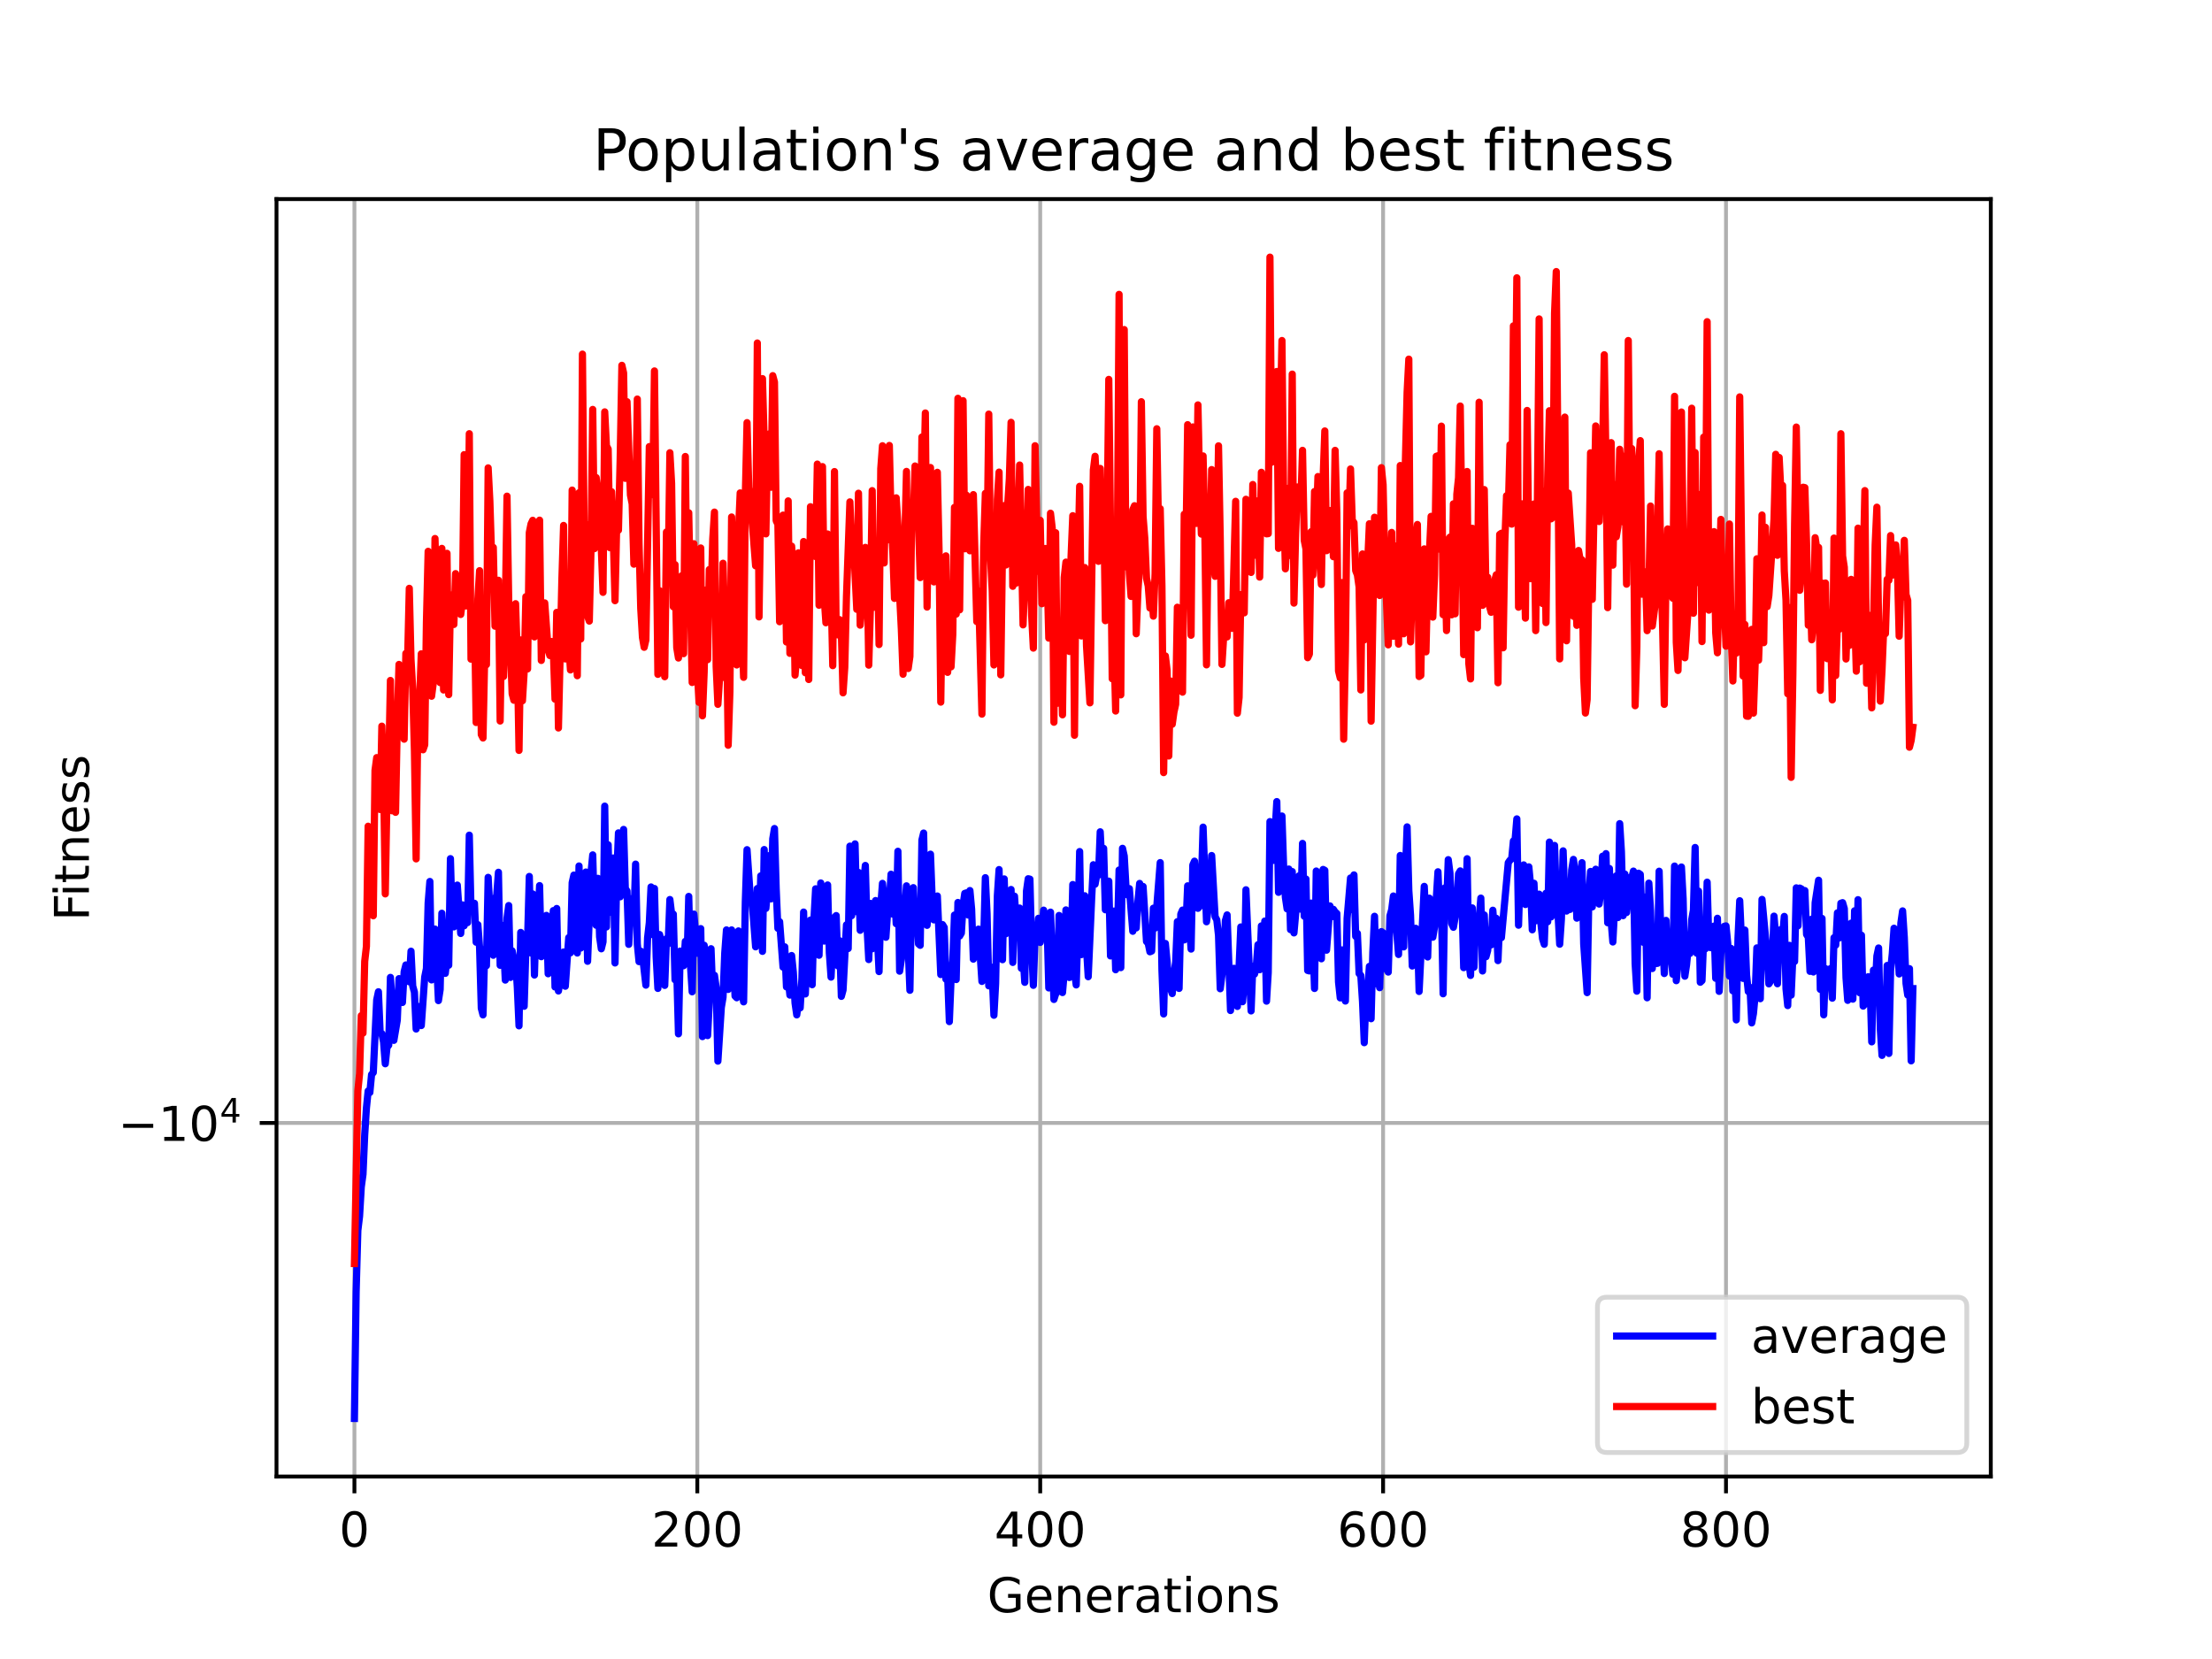 <?xml version="1.0" encoding="utf-8" standalone="no"?>
<!DOCTYPE svg PUBLIC "-//W3C//DTD SVG 1.1//EN"
  "http://www.w3.org/Graphics/SVG/1.1/DTD/svg11.dtd">
<!-- Created with matplotlib (https://matplotlib.org/) -->
<svg height="345.6pt" version="1.1" viewBox="0 0 460.8 345.6" width="460.8pt" xmlns="http://www.w3.org/2000/svg" xmlns:xlink="http://www.w3.org/1999/xlink">
 <defs>
  <style type="text/css">*{stroke-linecap:butt;stroke-linejoin:round;}</style>
 </defs>
 <g id="figure_1">
  <g id="patch_1">
   <path d="M 0 345.6 
L 460.8 345.6 
L 460.8 0 
L 0 0 
z
" style="fill:#ffffff;"/>
  </g>
  <g id="axes_1">
   <g id="patch_2">
    <path d="M 57.6 307.584 
L 414.72 307.584 
L 414.72 41.472 
L 57.6 41.472 
z
" style="fill:#ffffff;"/>
   </g>
   <g id="matplotlib.axis_1">
    <g id="xtick_1">
     <g id="line2d_1">
      <path clip-path="url(#pb608aa7047)" d="M 73.833 307.584 
L 73.833 41.472 
" style="fill:none;stroke:#b0b0b0;stroke-linecap:square;stroke-width:0.8;"/>
     </g>
     <g id="line2d_2">
      <defs>
       <path d="M 0 0 
L 0 3.5 
" id="m77ff66d0c7" style="stroke:#000000;stroke-width:0.8;"/>
      </defs>
      <g>
       <use style="stroke:#000000;stroke-width:0.8;" x="73.833" xlink:href="#m77ff66d0c7" y="307.584"/>
      </g>
     </g>
     <g id="text_1">
      <!-- 0 -->
      <g transform="translate(70.651 322.182)scale(0.1 -0.1)">
       <defs>
        <path d="M 31.781 66.406 
Q 24.172 66.406 20.328 58.906 
Q 16.5 51.422 16.5 36.375 
Q 16.5 21.391 20.328 13.891 
Q 24.172 6.391 31.781 6.391 
Q 39.453 6.391 43.281 13.891 
Q 47.125 21.391 47.125 36.375 
Q 47.125 51.422 43.281 58.906 
Q 39.453 66.406 31.781 66.406 
z
M 31.781 74.219 
Q 44.047 74.219 50.516 64.516 
Q 56.984 54.828 56.984 36.375 
Q 56.984 17.969 50.516 8.266 
Q 44.047 -1.422 31.781 -1.422 
Q 19.531 -1.422 13.062 8.266 
Q 6.594 17.969 6.594 36.375 
Q 6.594 54.828 13.062 64.516 
Q 19.531 74.219 31.781 74.219 
z
" id="DejaVuSans-48"/>
       </defs>
       <use xlink:href="#DejaVuSans-48"/>
      </g>
     </g>
    </g>
    <g id="xtick_2">
     <g id="line2d_3">
      <path clip-path="url(#pb608aa7047)" d="M 145.264 307.584 
L 145.264 41.472 
" style="fill:none;stroke:#b0b0b0;stroke-linecap:square;stroke-width:0.8;"/>
     </g>
     <g id="line2d_4">
      <g>
       <use style="stroke:#000000;stroke-width:0.8;" x="145.264" xlink:href="#m77ff66d0c7" y="307.584"/>
      </g>
     </g>
     <g id="text_2">
      <!-- 200 -->
      <g transform="translate(135.72 322.182)scale(0.1 -0.1)">
       <defs>
        <path d="M 19.188 8.297 
L 53.609 8.297 
L 53.609 0 
L 7.328 0 
L 7.328 8.297 
Q 12.938 14.109 22.625 23.891 
Q 32.328 33.688 34.812 36.531 
Q 39.547 41.844 41.422 45.531 
Q 43.312 49.219 43.312 52.781 
Q 43.312 58.594 39.234 62.25 
Q 35.156 65.922 28.609 65.922 
Q 23.969 65.922 18.812 64.312 
Q 13.672 62.703 7.812 59.422 
L 7.812 69.391 
Q 13.766 71.781 18.938 73 
Q 24.125 74.219 28.422 74.219 
Q 39.75 74.219 46.484 68.547 
Q 53.219 62.891 53.219 53.422 
Q 53.219 48.922 51.531 44.891 
Q 49.859 40.875 45.406 35.406 
Q 44.188 33.984 37.641 27.219 
Q 31.109 20.453 19.188 8.297 
z
" id="DejaVuSans-50"/>
       </defs>
       <use xlink:href="#DejaVuSans-50"/>
       <use x="63.623" xlink:href="#DejaVuSans-48"/>
       <use x="127.246" xlink:href="#DejaVuSans-48"/>
      </g>
     </g>
    </g>
    <g id="xtick_3">
     <g id="line2d_5">
      <path clip-path="url(#pb608aa7047)" d="M 216.695 307.584 
L 216.695 41.472 
" style="fill:none;stroke:#b0b0b0;stroke-linecap:square;stroke-width:0.8;"/>
     </g>
     <g id="line2d_6">
      <g>
       <use style="stroke:#000000;stroke-width:0.8;" x="216.695" xlink:href="#m77ff66d0c7" y="307.584"/>
      </g>
     </g>
     <g id="text_3">
      <!-- 400 -->
      <g transform="translate(207.151 322.182)scale(0.1 -0.1)">
       <defs>
        <path d="M 37.797 64.312 
L 12.891 25.391 
L 37.797 25.391 
z
M 35.203 72.906 
L 47.609 72.906 
L 47.609 25.391 
L 58.016 25.391 
L 58.016 17.188 
L 47.609 17.188 
L 47.609 0 
L 37.797 0 
L 37.797 17.188 
L 4.891 17.188 
L 4.891 26.703 
z
" id="DejaVuSans-52"/>
       </defs>
       <use xlink:href="#DejaVuSans-52"/>
       <use x="63.623" xlink:href="#DejaVuSans-48"/>
       <use x="127.246" xlink:href="#DejaVuSans-48"/>
      </g>
     </g>
    </g>
    <g id="xtick_4">
     <g id="line2d_7">
      <path clip-path="url(#pb608aa7047)" d="M 288.126 307.584 
L 288.126 41.472 
" style="fill:none;stroke:#b0b0b0;stroke-linecap:square;stroke-width:0.8;"/>
     </g>
     <g id="line2d_8">
      <g>
       <use style="stroke:#000000;stroke-width:0.8;" x="288.126" xlink:href="#m77ff66d0c7" y="307.584"/>
      </g>
     </g>
     <g id="text_4">
      <!-- 600 -->
      <g transform="translate(278.582 322.182)scale(0.1 -0.1)">
       <defs>
        <path d="M 33.016 40.375 
Q 26.375 40.375 22.484 35.828 
Q 18.609 31.297 18.609 23.391 
Q 18.609 15.531 22.484 10.953 
Q 26.375 6.391 33.016 6.391 
Q 39.656 6.391 43.531 10.953 
Q 47.406 15.531 47.406 23.391 
Q 47.406 31.297 43.531 35.828 
Q 39.656 40.375 33.016 40.375 
z
M 52.594 71.297 
L 52.594 62.312 
Q 48.875 64.062 45.094 64.984 
Q 41.312 65.922 37.594 65.922 
Q 27.828 65.922 22.672 59.328 
Q 17.531 52.734 16.797 39.406 
Q 19.672 43.656 24.016 45.922 
Q 28.375 48.188 33.594 48.188 
Q 44.578 48.188 50.953 41.516 
Q 57.328 34.859 57.328 23.391 
Q 57.328 12.156 50.688 5.359 
Q 44.047 -1.422 33.016 -1.422 
Q 20.359 -1.422 13.672 8.266 
Q 6.984 17.969 6.984 36.375 
Q 6.984 53.656 15.188 63.938 
Q 23.391 74.219 37.203 74.219 
Q 40.922 74.219 44.703 73.484 
Q 48.484 72.75 52.594 71.297 
z
" id="DejaVuSans-54"/>
       </defs>
       <use xlink:href="#DejaVuSans-54"/>
       <use x="63.623" xlink:href="#DejaVuSans-48"/>
       <use x="127.246" xlink:href="#DejaVuSans-48"/>
      </g>
     </g>
    </g>
    <g id="xtick_5">
     <g id="line2d_9">
      <path clip-path="url(#pb608aa7047)" d="M 359.557 307.584 
L 359.557 41.472 
" style="fill:none;stroke:#b0b0b0;stroke-linecap:square;stroke-width:0.8;"/>
     </g>
     <g id="line2d_10">
      <g>
       <use style="stroke:#000000;stroke-width:0.8;" x="359.557" xlink:href="#m77ff66d0c7" y="307.584"/>
      </g>
     </g>
     <g id="text_5">
      <!-- 800 -->
      <g transform="translate(350.014 322.182)scale(0.1 -0.1)">
       <defs>
        <path d="M 31.781 34.625 
Q 24.75 34.625 20.719 30.859 
Q 16.703 27.094 16.703 20.516 
Q 16.703 13.922 20.719 10.156 
Q 24.75 6.391 31.781 6.391 
Q 38.812 6.391 42.859 10.172 
Q 46.922 13.969 46.922 20.516 
Q 46.922 27.094 42.891 30.859 
Q 38.875 34.625 31.781 34.625 
z
M 21.922 38.812 
Q 15.578 40.375 12.031 44.719 
Q 8.5 49.078 8.5 55.328 
Q 8.5 64.062 14.719 69.141 
Q 20.953 74.219 31.781 74.219 
Q 42.672 74.219 48.875 69.141 
Q 55.078 64.062 55.078 55.328 
Q 55.078 49.078 51.531 44.719 
Q 48 40.375 41.703 38.812 
Q 48.828 37.156 52.797 32.312 
Q 56.781 27.484 56.781 20.516 
Q 56.781 9.906 50.312 4.234 
Q 43.844 -1.422 31.781 -1.422 
Q 19.734 -1.422 13.25 4.234 
Q 6.781 9.906 6.781 20.516 
Q 6.781 27.484 10.781 32.312 
Q 14.797 37.156 21.922 38.812 
z
M 18.312 54.391 
Q 18.312 48.734 21.844 45.562 
Q 25.391 42.391 31.781 42.391 
Q 38.141 42.391 41.719 45.562 
Q 45.312 48.734 45.312 54.391 
Q 45.312 60.062 41.719 63.234 
Q 38.141 66.406 31.781 66.406 
Q 25.391 66.406 21.844 63.234 
Q 18.312 60.062 18.312 54.391 
z
" id="DejaVuSans-56"/>
       </defs>
       <use xlink:href="#DejaVuSans-56"/>
       <use x="63.623" xlink:href="#DejaVuSans-48"/>
       <use x="127.246" xlink:href="#DejaVuSans-48"/>
      </g>
     </g>
    </g>
    <g id="text_6">
     <!-- Generations -->
     <g transform="translate(205.662 335.861)scale(0.1 -0.1)">
      <defs>
       <path d="M 59.516 10.406 
L 59.516 29.984 
L 43.406 29.984 
L 43.406 38.094 
L 69.281 38.094 
L 69.281 6.781 
Q 63.578 2.734 56.688 0.656 
Q 49.812 -1.422 42 -1.422 
Q 24.906 -1.422 15.25 8.562 
Q 5.609 18.562 5.609 36.375 
Q 5.609 54.25 15.25 64.234 
Q 24.906 74.219 42 74.219 
Q 49.125 74.219 55.547 72.453 
Q 61.969 70.703 67.391 67.281 
L 67.391 56.781 
Q 61.922 61.422 55.766 63.766 
Q 49.609 66.109 42.828 66.109 
Q 29.438 66.109 22.719 58.641 
Q 16.016 51.172 16.016 36.375 
Q 16.016 21.625 22.719 14.156 
Q 29.438 6.688 42.828 6.688 
Q 48.047 6.688 52.141 7.594 
Q 56.25 8.5 59.516 10.406 
z
" id="DejaVuSans-71"/>
       <path d="M 56.203 29.594 
L 56.203 25.203 
L 14.891 25.203 
Q 15.484 15.922 20.484 11.062 
Q 25.484 6.203 34.422 6.203 
Q 39.594 6.203 44.453 7.469 
Q 49.312 8.734 54.109 11.281 
L 54.109 2.781 
Q 49.266 0.734 44.188 -0.344 
Q 39.109 -1.422 33.891 -1.422 
Q 20.797 -1.422 13.156 6.188 
Q 5.516 13.812 5.516 26.812 
Q 5.516 40.234 12.766 48.109 
Q 20.016 56 32.328 56 
Q 43.359 56 49.781 48.891 
Q 56.203 41.797 56.203 29.594 
z
M 47.219 32.234 
Q 47.125 39.594 43.094 43.984 
Q 39.062 48.391 32.422 48.391 
Q 24.906 48.391 20.391 44.141 
Q 15.875 39.891 15.188 32.172 
z
" id="DejaVuSans-101"/>
       <path d="M 54.891 33.016 
L 54.891 0 
L 45.906 0 
L 45.906 32.719 
Q 45.906 40.484 42.875 44.328 
Q 39.844 48.188 33.797 48.188 
Q 26.516 48.188 22.312 43.547 
Q 18.109 38.922 18.109 30.906 
L 18.109 0 
L 9.078 0 
L 9.078 54.688 
L 18.109 54.688 
L 18.109 46.188 
Q 21.344 51.125 25.703 53.562 
Q 30.078 56 35.797 56 
Q 45.219 56 50.047 50.172 
Q 54.891 44.344 54.891 33.016 
z
" id="DejaVuSans-110"/>
       <path d="M 41.109 46.297 
Q 39.594 47.172 37.812 47.578 
Q 36.031 48 33.891 48 
Q 26.266 48 22.188 43.047 
Q 18.109 38.094 18.109 28.812 
L 18.109 0 
L 9.078 0 
L 9.078 54.688 
L 18.109 54.688 
L 18.109 46.188 
Q 20.953 51.172 25.484 53.578 
Q 30.031 56 36.531 56 
Q 37.453 56 38.578 55.875 
Q 39.703 55.766 41.062 55.516 
z
" id="DejaVuSans-114"/>
       <path d="M 34.281 27.484 
Q 23.391 27.484 19.188 25 
Q 14.984 22.516 14.984 16.5 
Q 14.984 11.719 18.141 8.906 
Q 21.297 6.109 26.703 6.109 
Q 34.188 6.109 38.703 11.406 
Q 43.219 16.703 43.219 25.484 
L 43.219 27.484 
z
M 52.203 31.203 
L 52.203 0 
L 43.219 0 
L 43.219 8.297 
Q 40.141 3.328 35.547 0.953 
Q 30.953 -1.422 24.312 -1.422 
Q 15.922 -1.422 10.953 3.297 
Q 6 8.016 6 15.922 
Q 6 25.141 12.172 29.828 
Q 18.359 34.516 30.609 34.516 
L 43.219 34.516 
L 43.219 35.406 
Q 43.219 41.609 39.141 45 
Q 35.062 48.391 27.688 48.391 
Q 23 48.391 18.547 47.266 
Q 14.109 46.141 10.016 43.891 
L 10.016 52.203 
Q 14.938 54.109 19.578 55.047 
Q 24.219 56 28.609 56 
Q 40.484 56 46.344 49.844 
Q 52.203 43.703 52.203 31.203 
z
" id="DejaVuSans-97"/>
       <path d="M 18.312 70.219 
L 18.312 54.688 
L 36.812 54.688 
L 36.812 47.703 
L 18.312 47.703 
L 18.312 18.016 
Q 18.312 11.328 20.141 9.422 
Q 21.969 7.516 27.594 7.516 
L 36.812 7.516 
L 36.812 0 
L 27.594 0 
Q 17.188 0 13.234 3.875 
Q 9.281 7.766 9.281 18.016 
L 9.281 47.703 
L 2.688 47.703 
L 2.688 54.688 
L 9.281 54.688 
L 9.281 70.219 
z
" id="DejaVuSans-116"/>
       <path d="M 9.422 54.688 
L 18.406 54.688 
L 18.406 0 
L 9.422 0 
z
M 9.422 75.984 
L 18.406 75.984 
L 18.406 64.594 
L 9.422 64.594 
z
" id="DejaVuSans-105"/>
       <path d="M 30.609 48.391 
Q 23.391 48.391 19.188 42.75 
Q 14.984 37.109 14.984 27.297 
Q 14.984 17.484 19.156 11.844 
Q 23.344 6.203 30.609 6.203 
Q 37.797 6.203 41.984 11.859 
Q 46.188 17.531 46.188 27.297 
Q 46.188 37.016 41.984 42.703 
Q 37.797 48.391 30.609 48.391 
z
M 30.609 56 
Q 42.328 56 49.016 48.375 
Q 55.719 40.766 55.719 27.297 
Q 55.719 13.875 49.016 6.219 
Q 42.328 -1.422 30.609 -1.422 
Q 18.844 -1.422 12.172 6.219 
Q 5.516 13.875 5.516 27.297 
Q 5.516 40.766 12.172 48.375 
Q 18.844 56 30.609 56 
z
" id="DejaVuSans-111"/>
       <path d="M 44.281 53.078 
L 44.281 44.578 
Q 40.484 46.531 36.375 47.5 
Q 32.281 48.484 27.875 48.484 
Q 21.188 48.484 17.844 46.438 
Q 14.5 44.391 14.5 40.281 
Q 14.5 37.156 16.891 35.375 
Q 19.281 33.594 26.516 31.984 
L 29.594 31.297 
Q 39.156 29.25 43.188 25.516 
Q 47.219 21.781 47.219 15.094 
Q 47.219 7.469 41.188 3.016 
Q 35.156 -1.422 24.609 -1.422 
Q 20.219 -1.422 15.453 -0.562 
Q 10.688 0.297 5.422 2 
L 5.422 11.281 
Q 10.406 8.688 15.234 7.391 
Q 20.062 6.109 24.812 6.109 
Q 31.156 6.109 34.562 8.281 
Q 37.984 10.453 37.984 14.406 
Q 37.984 18.062 35.516 20.016 
Q 33.062 21.969 24.703 23.781 
L 21.578 24.516 
Q 13.234 26.266 9.516 29.906 
Q 5.812 33.547 5.812 39.891 
Q 5.812 47.609 11.281 51.797 
Q 16.75 56 26.812 56 
Q 31.781 56 36.172 55.266 
Q 40.578 54.547 44.281 53.078 
z
" id="DejaVuSans-115"/>
      </defs>
      <use xlink:href="#DejaVuSans-71"/>
      <use x="77.49" xlink:href="#DejaVuSans-101"/>
      <use x="139.014" xlink:href="#DejaVuSans-110"/>
      <use x="202.393" xlink:href="#DejaVuSans-101"/>
      <use x="263.916" xlink:href="#DejaVuSans-114"/>
      <use x="305.029" xlink:href="#DejaVuSans-97"/>
      <use x="366.309" xlink:href="#DejaVuSans-116"/>
      <use x="405.518" xlink:href="#DejaVuSans-105"/>
      <use x="433.301" xlink:href="#DejaVuSans-111"/>
      <use x="494.482" xlink:href="#DejaVuSans-110"/>
      <use x="557.861" xlink:href="#DejaVuSans-115"/>
     </g>
    </g>
   </g>
   <g id="matplotlib.axis_2">
    <g id="ytick_1">
     <g id="line2d_11">
      <path clip-path="url(#pb608aa7047)" d="M 57.6 233.935 
L 414.72 233.935 
" style="fill:none;stroke:#b0b0b0;stroke-linecap:square;stroke-width:0.8;"/>
     </g>
     <g id="line2d_12">
      <defs>
       <path d="M 0 0 
L -3.5 0 
" id="m90c75d85fc" style="stroke:#000000;stroke-width:0.8;"/>
      </defs>
      <g>
       <use style="stroke:#000000;stroke-width:0.8;" x="57.6" xlink:href="#m90c75d85fc" y="233.935"/>
      </g>
     </g>
     <g id="text_7">
      <!-- $\mathdefault{-10^{4}}$ -->
      <g transform="translate(24.6 237.734)scale(0.1 -0.1)">
       <defs>
        <path d="M 10.594 35.5 
L 73.188 35.5 
L 73.188 27.203 
L 10.594 27.203 
z
" id="DejaVuSans-8722"/>
        <path d="M 12.406 8.297 
L 28.516 8.297 
L 28.516 63.922 
L 10.984 60.406 
L 10.984 69.391 
L 28.422 72.906 
L 38.281 72.906 
L 38.281 8.297 
L 54.391 8.297 
L 54.391 0 
L 12.406 0 
z
" id="DejaVuSans-49"/>
       </defs>
       <use transform="translate(0 0.684)" xlink:href="#DejaVuSans-8722"/>
       <use transform="translate(83.789 0.684)" xlink:href="#DejaVuSans-49"/>
       <use transform="translate(147.412 0.684)" xlink:href="#DejaVuSans-48"/>
       <use transform="translate(211.992 38.966)scale(0.7)" xlink:href="#DejaVuSans-52"/>
      </g>
     </g>
    </g>
    <g id="text_8">
     <!-- Fitness -->
     <g transform="translate(18.52 191.845)rotate(-90)scale(0.1 -0.1)">
      <defs>
       <path d="M 9.812 72.906 
L 51.703 72.906 
L 51.703 64.594 
L 19.672 64.594 
L 19.672 43.109 
L 48.578 43.109 
L 48.578 34.812 
L 19.672 34.812 
L 19.672 0 
L 9.812 0 
z
" id="DejaVuSans-70"/>
      </defs>
      <use xlink:href="#DejaVuSans-70"/>
      <use x="50.27" xlink:href="#DejaVuSans-105"/>
      <use x="78.053" xlink:href="#DejaVuSans-116"/>
      <use x="117.262" xlink:href="#DejaVuSans-110"/>
      <use x="180.641" xlink:href="#DejaVuSans-101"/>
      <use x="242.164" xlink:href="#DejaVuSans-115"/>
      <use x="294.264" xlink:href="#DejaVuSans-115"/>
     </g>
    </g>
   </g>
   <g id="line2d_13">
    <path clip-path="url(#pb608aa7047)" d="M 73.833 295.488 
L 74.19 269.157 
L 74.547 256.321 
L 74.904 253.365 
L 75.261 247.256 
L 75.619 244.626 
L 75.976 236.376 
L 76.333 230.831 
L 76.69 227.273 
L 77.047 227.585 
L 77.404 223.851 
L 77.761 223.428 
L 78.476 208.293 
L 78.833 206.605 
L 79.19 215.16 
L 79.547 215.327 
L 79.904 217.086 
L 80.262 221.601 
L 80.619 218.189 
L 80.976 217.719 
L 81.333 203.608 
L 81.69 208.913 
L 82.047 216.724 
L 82.762 212.517 
L 83.119 203.87 
L 83.476 204.402 
L 83.833 208.833 
L 84.19 202.428 
L 84.547 201.019 
L 84.905 203.396 
L 85.262 204.53 
L 85.619 198.155 
L 85.976 205.413 
L 86.333 206.69 
L 86.69 214.36 
L 87.047 209.651 
L 87.405 212.35 
L 87.762 213.642 
L 88.476 203.522 
L 88.833 201.757 
L 89.19 188.107 
L 89.548 183.629 
L 89.905 204.134 
L 90.619 193.545 
L 91.333 208.445 
L 91.691 206.133 
L 92.048 190.247 
L 92.762 202.77 
L 93.119 199.612 
L 93.476 201.083 
L 93.833 178.875 
L 94.191 191.767 
L 94.548 193.091 
L 94.905 189.513 
L 95.262 184.381 
L 95.976 194.458 
L 96.334 188.502 
L 96.691 192.856 
L 97.048 191.306 
L 97.405 192.193 
L 97.762 173.981 
L 98.119 189.552 
L 98.476 189.303 
L 98.834 188.17 
L 99.191 196.275 
L 99.548 192.626 
L 99.905 197.402 
L 100.262 210.039 
L 100.619 211.419 
L 100.977 197.751 
L 101.334 201.168 
L 101.691 182.771 
L 102.405 195.799 
L 102.762 198.998 
L 103.119 187.456 
L 103.477 186.446 
L 103.834 181.714 
L 104.191 201.085 
L 104.548 192.744 
L 104.905 196.722 
L 105.262 204.167 
L 105.62 191.289 
L 105.977 188.645 
L 106.334 203.617 
L 106.691 198.082 
L 107.048 199.721 
L 107.405 200.186 
L 107.763 205.642 
L 108.12 213.698 
L 108.477 194.24 
L 108.834 205.729 
L 109.191 209.626 
L 109.548 197.823 
L 109.905 195.795 
L 110.263 182.581 
L 110.62 198.522 
L 110.977 186.222 
L 111.334 203.114 
L 111.691 190.567 
L 112.048 191.994 
L 112.406 184.49 
L 112.763 199.295 
L 113.12 194.516 
L 113.477 193.09 
L 113.834 190.693 
L 114.191 202.852 
L 114.548 194.188 
L 114.906 195.383 
L 115.263 189.701 
L 115.62 205.609 
L 115.977 189.255 
L 116.334 206.437 
L 116.691 204.276 
L 117.049 199.823 
L 117.406 198.32 
L 117.763 205.452 
L 118.477 195.327 
L 118.834 198.486 
L 119.192 183.88 
L 119.549 182.297 
L 119.906 194.231 
L 120.263 198.528 
L 120.62 180.4 
L 120.977 197.497 
L 121.334 186.453 
L 121.692 182.443 
L 122.049 181.659 
L 122.406 200.254 
L 123.12 181.793 
L 123.477 178.091 
L 123.835 191.272 
L 124.192 192.746 
L 124.549 182.973 
L 124.906 195.152 
L 125.263 197.651 
L 125.62 196.199 
L 125.977 167.933 
L 126.335 193.1 
L 126.692 175.99 
L 127.049 190.046 
L 127.406 189.692 
L 127.763 178.737 
L 128.12 200.601 
L 128.478 182.575 
L 128.835 173.505 
L 129.192 186.822 
L 129.549 176.903 
L 129.906 172.787 
L 130.263 185.089 
L 130.62 185.638 
L 130.978 196.727 
L 131.335 189.871 
L 131.692 187.178 
L 132.049 192.003 
L 132.406 180.012 
L 132.763 196.639 
L 133.121 200.323 
L 133.478 198.148 
L 133.835 199.025 
L 134.549 205.223 
L 134.906 195.343 
L 135.264 192.206 
L 135.621 184.771 
L 135.978 194.713 
L 136.335 185.094 
L 136.692 199.344 
L 137.049 205.904 
L 137.406 194.68 
L 137.764 196.33 
L 138.121 204.75 
L 138.478 205.278 
L 138.835 195.542 
L 139.192 196.606 
L 139.549 187.388 
L 139.907 190.352 
L 140.264 190.428 
L 140.621 204.101 
L 140.978 202.251 
L 141.335 215.366 
L 141.692 198.13 
L 142.049 198.521 
L 142.407 201.177 
L 142.764 196.105 
L 143.121 200.378 
L 143.478 186.74 
L 143.835 201.082 
L 144.192 206.608 
L 144.55 190.421 
L 145.264 198.577 
L 145.621 196.967 
L 145.978 193.45 
L 146.335 215.941 
L 146.692 196.918 
L 147.05 200.053 
L 147.407 215.734 
L 147.764 208.687 
L 148.121 197.635 
L 148.478 207.185 
L 148.835 203.175 
L 149.193 205.723 
L 149.55 221.054 
L 150.264 209.873 
L 150.621 207.747 
L 150.978 198.549 
L 151.336 193.719 
L 151.693 206.116 
L 152.05 201.691 
L 152.407 193.721 
L 152.764 198.191 
L 153.121 207.493 
L 153.478 207.851 
L 153.836 193.931 
L 154.55 206.528 
L 154.907 208.705 
L 155.264 187.828 
L 155.621 177.006 
L 156.336 187.359 
L 156.693 187.878 
L 157.407 197.242 
L 157.764 185.099 
L 158.121 195.157 
L 158.479 182.46 
L 158.836 198.185 
L 159.193 176.978 
L 159.55 189.235 
L 159.907 185.265 
L 160.264 178.24 
L 160.622 187.25 
L 160.979 174.733 
L 161.336 172.599 
L 161.693 185.098 
L 162.05 193.383 
L 162.407 192.009 
L 163.122 201.473 
L 163.479 197.244 
L 163.836 205.587 
L 164.193 203.837 
L 164.55 207.297 
L 164.907 199.055 
L 165.265 202.547 
L 165.622 208.953 
L 165.979 211.417 
L 166.336 208.825 
L 166.693 209.958 
L 167.05 203.898 
L 167.408 190.001 
L 167.765 207.06 
L 168.122 198.871 
L 168.479 198.741 
L 168.836 191.662 
L 169.193 205.135 
L 169.55 191.632 
L 169.908 185.156 
L 170.265 193.911 
L 170.622 199 
L 170.979 183.94 
L 171.693 196.042 
L 172.051 192.445 
L 172.408 184.352 
L 172.765 198.479 
L 173.122 203.553 
L 173.479 196.009 
L 173.836 191.118 
L 174.193 190.733 
L 174.551 201.206 
L 174.908 195.968 
L 175.265 207.559 
L 175.622 206.239 
L 176.336 192.658 
L 176.694 197.592 
L 177.051 176.266 
L 177.408 190.756 
L 177.765 181.002 
L 178.122 175.799 
L 178.479 189.937 
L 178.837 181.737 
L 179.194 193.797 
L 179.551 186.107 
L 179.908 183.965 
L 180.265 180.29 
L 180.622 193.244 
L 180.979 199.892 
L 181.337 188.194 
L 181.694 197.651 
L 182.051 196.671 
L 182.408 187.601 
L 183.122 202.397 
L 183.48 188.727 
L 183.837 184.021 
L 184.194 187.434 
L 184.551 195.249 
L 184.908 189.949 
L 185.265 188.041 
L 185.622 182.117 
L 185.98 190.428 
L 186.337 185.195 
L 186.694 192.426 
L 187.051 177.339 
L 187.408 202.313 
L 187.765 199.87 
L 188.48 189.35 
L 188.837 184.537 
L 189.194 197.471 
L 189.551 206.296 
L 189.908 185.644 
L 190.265 184.914 
L 190.623 194.269 
L 190.98 190.157 
L 191.337 196.617 
L 191.694 196.925 
L 192.051 174.997 
L 192.408 173.541 
L 192.766 192.318 
L 193.123 192.764 
L 193.48 188.951 
L 193.837 177.943 
L 194.194 187.343 
L 194.551 191.628 
L 194.909 188.217 
L 195.266 186.656 
L 195.98 203.018 
L 196.337 192.609 
L 196.694 193.199 
L 197.051 203.973 
L 197.409 203.369 
L 197.766 212.818 
L 198.123 203.987 
L 198.48 200.118 
L 198.837 190.621 
L 199.194 204.058 
L 199.552 188.006 
L 199.909 194.993 
L 200.266 194.375 
L 200.623 188.562 
L 200.98 186.114 
L 201.337 186 
L 201.694 190.614 
L 202.052 185.517 
L 202.409 189.425 
L 202.766 199.808 
L 203.123 194.538 
L 203.48 198.638 
L 203.837 193.553 
L 204.552 204.448 
L 204.909 196.359 
L 205.266 182.838 
L 205.623 190.316 
L 205.98 205.367 
L 206.337 201.415 
L 206.695 202.932 
L 207.052 211.495 
L 207.409 204.877 
L 207.766 186.594 
L 208.123 181.15 
L 208.48 199.178 
L 208.838 199.918 
L 209.195 183.094 
L 209.552 194.517 
L 209.909 188.974 
L 210.266 189.443 
L 210.623 185.296 
L 210.981 200.49 
L 211.338 186.689 
L 211.695 192.045 
L 212.052 191.042 
L 212.409 189.166 
L 212.766 201.719 
L 213.123 198.956 
L 213.481 204.636 
L 213.838 185.597 
L 214.195 183.057 
L 214.552 183.145 
L 214.909 197.472 
L 215.266 205.26 
L 215.624 194.992 
L 215.981 196.018 
L 216.338 191.3 
L 216.695 196.323 
L 217.052 193.967 
L 217.409 189.606 
L 217.766 194.339 
L 218.124 192.397 
L 218.481 205.805 
L 218.838 190.014 
L 219.552 208.204 
L 219.909 207.069 
L 220.267 206.582 
L 220.624 190.707 
L 220.981 205.627 
L 221.338 206.767 
L 221.695 202.665 
L 222.052 189.553 
L 222.41 201.694 
L 222.767 203.633 
L 223.124 198.322 
L 223.481 184.265 
L 223.838 202.488 
L 224.195 205.176 
L 224.552 193.6 
L 224.91 177.395 
L 225.267 198.863 
L 225.981 186.607 
L 226.338 197.519 
L 226.695 203.464 
L 227.41 187.237 
L 227.767 180.142 
L 228.124 184.197 
L 228.481 182.324 
L 228.838 182.311 
L 229.195 173.282 
L 229.553 180.307 
L 229.91 176.735 
L 230.267 189.52 
L 230.624 184.795 
L 230.981 183.56 
L 231.338 199.136 
L 231.696 198.442 
L 232.053 189.793 
L 232.41 202.014 
L 232.767 195.472 
L 233.124 181.239 
L 233.481 201.576 
L 233.838 176.72 
L 234.196 178.317 
L 234.553 184.596 
L 234.91 186.449 
L 235.267 185.122 
L 235.981 194.001 
L 236.339 192.347 
L 236.696 193.301 
L 237.053 187.794 
L 237.41 184.035 
L 237.767 187.896 
L 238.124 184.67 
L 238.839 196.129 
L 239.196 196.531 
L 239.553 198.272 
L 239.91 198.119 
L 240.267 189.199 
L 240.624 193.338 
L 241.696 179.695 
L 242.053 202.117 
L 242.41 211.227 
L 242.767 196.538 
L 243.125 200.323 
L 243.482 205.592 
L 243.839 205.917 
L 244.196 206.976 
L 244.553 202.95 
L 244.91 200.419 
L 245.267 192.004 
L 245.625 205.906 
L 245.982 190.415 
L 246.339 189.594 
L 246.696 195.802 
L 247.053 192.968 
L 247.41 184.535 
L 247.768 192.606 
L 248.125 197.711 
L 248.482 180.194 
L 248.839 179.4 
L 249.553 189.219 
L 249.91 188.828 
L 250.268 184.001 
L 250.625 172.31 
L 251.339 192.022 
L 251.696 189.207 
L 252.053 189.318 
L 252.411 178.222 
L 253.125 190.963 
L 253.482 191.627 
L 253.839 194.845 
L 254.196 205.973 
L 254.911 200.215 
L 255.268 191.789 
L 255.625 190.591 
L 256.339 210.513 
L 256.696 202.991 
L 257.054 201.717 
L 257.411 202.301 
L 257.768 209.655 
L 258.482 193.1 
L 258.839 208.678 
L 259.197 204.798 
L 259.554 185.356 
L 260.625 210.591 
L 260.982 201.29 
L 261.339 202.922 
L 261.697 201.449 
L 262.054 196.807 
L 262.411 202.008 
L 262.768 192.885 
L 263.125 199.72 
L 263.482 191.873 
L 263.84 208.559 
L 264.197 202.582 
L 264.554 171.151 
L 264.911 177.471 
L 265.268 179.233 
L 265.983 166.987 
L 266.34 185.888 
L 266.697 172.064 
L 267.054 169.994 
L 267.411 180.79 
L 267.768 186.927 
L 268.125 189.336 
L 268.483 181.04 
L 268.84 193.662 
L 269.197 181.568 
L 269.554 194.338 
L 270.626 182.446 
L 270.983 189.394 
L 271.34 175.7 
L 271.697 190.864 
L 272.054 183.119 
L 272.411 202.162 
L 272.768 202.259 
L 273.126 188.131 
L 273.483 195.353 
L 273.84 205.917 
L 274.197 181.453 
L 274.554 190.222 
L 274.911 193.842 
L 275.269 199.735 
L 275.626 181.122 
L 275.983 181.313 
L 276.34 197.941 
L 277.054 188.716 
L 277.411 190.987 
L 277.769 189.432 
L 278.126 189.991 
L 278.483 190.283 
L 278.84 204.574 
L 279.197 207.882 
L 279.554 197.887 
L 279.912 207.35 
L 280.269 208.535 
L 280.626 191.32 
L 281.34 182.9 
L 281.697 189.508 
L 282.055 182.259 
L 282.412 195.058 
L 282.769 194.441 
L 283.126 202.804 
L 283.483 203.204 
L 283.84 208.703 
L 284.197 217.21 
L 284.555 207.182 
L 284.912 206.295 
L 285.269 201.313 
L 285.626 212.215 
L 285.983 198.349 
L 286.34 190.88 
L 286.698 204.932 
L 287.055 196.05 
L 287.412 205.753 
L 287.769 194.072 
L 288.126 194.33 
L 288.483 197.002 
L 288.84 201.921 
L 289.198 202.5 
L 289.555 190.748 
L 289.912 189.516 
L 290.269 186.655 
L 290.626 191.574 
L 290.983 194.438 
L 291.341 198.832 
L 291.698 178.212 
L 292.055 191.457 
L 292.412 197.257 
L 292.769 181.955 
L 293.126 172.253 
L 293.483 185.527 
L 293.841 190.642 
L 294.198 201.235 
L 294.555 194.018 
L 294.912 193.383 
L 295.269 194.106 
L 295.626 206.54 
L 296.698 184.65 
L 297.412 199.354 
L 297.769 187.108 
L 298.127 192.46 
L 298.484 195.235 
L 298.841 193.077 
L 299.555 181.608 
L 299.912 190.499 
L 300.269 188.756 
L 300.627 207.023 
L 300.984 184.964 
L 301.341 189.077 
L 301.698 179.087 
L 302.055 181.891 
L 302.412 192.385 
L 302.77 193.167 
L 303.127 191.099 
L 303.484 187.929 
L 303.841 182.035 
L 304.198 181.425 
L 304.555 187.643 
L 304.912 201.581 
L 305.27 193.113 
L 305.627 178.89 
L 305.984 200.433 
L 306.341 203.203 
L 306.698 189.135 
L 307.055 201.491 
L 307.413 191.021 
L 307.77 195.972 
L 308.484 187.093 
L 308.841 202.274 
L 309.198 190.605 
L 309.555 199.302 
L 309.913 198.006 
L 310.27 193.942 
L 310.627 196.842 
L 310.984 189.62 
L 311.341 194.142 
L 311.698 191.301 
L 312.056 200.112 
L 312.413 191.686 
L 312.77 195.333 
L 314.199 179.72 
L 314.556 179.2 
L 314.913 178.915 
L 315.27 175.182 
L 315.627 174.891 
L 315.984 170.589 
L 316.341 192.737 
L 316.699 180.859 
L 317.056 180.72 
L 317.413 180.177 
L 317.77 188.428 
L 318.127 185.778 
L 318.484 180.582 
L 318.842 184.296 
L 319.199 193.693 
L 319.556 184.002 
L 319.913 191.816 
L 320.27 187.744 
L 320.627 186.276 
L 320.984 192.202 
L 321.342 195.558 
L 321.699 196.712 
L 322.056 186.08 
L 322.413 192.017 
L 322.77 175.418 
L 323.127 191.008 
L 323.485 189.868 
L 323.842 176.123 
L 324.199 186.935 
L 324.556 190.202 
L 324.913 196.696 
L 325.27 191.436 
L 325.628 177.25 
L 325.985 187.396 
L 326.342 189.79 
L 326.699 188.5 
L 327.056 189.454 
L 327.413 181.229 
L 327.77 179.032 
L 328.128 181.514 
L 328.485 191.27 
L 328.842 182.589 
L 329.199 183.955 
L 329.556 179.71 
L 329.913 196.635 
L 330.628 206.781 
L 330.985 186.731 
L 331.342 181.539 
L 331.699 188.927 
L 332.056 182.202 
L 332.413 181.078 
L 332.771 183.251 
L 333.128 188.334 
L 333.485 185.81 
L 333.842 178.367 
L 334.199 179.679 
L 334.556 177.827 
L 334.914 192.229 
L 335.271 180.926 
L 335.628 191.891 
L 335.985 196.23 
L 336.699 182.454 
L 337.056 191.148 
L 337.414 171.579 
L 337.771 177.442 
L 338.128 190.746 
L 338.485 182.079 
L 338.842 190.097 
L 339.557 182.799 
L 339.914 182.944 
L 340.271 181.469 
L 340.628 200.768 
L 340.985 206.48 
L 341.342 181.907 
L 341.7 182.157 
L 342.057 190.815 
L 342.414 196.344 
L 342.771 186.866 
L 343.128 207.859 
L 343.485 183.97 
L 343.842 189.709 
L 344.2 201.765 
L 344.557 195.024 
L 344.914 200.724 
L 345.271 200.687 
L 345.628 181.495 
L 345.985 194.977 
L 346.343 194.551 
L 346.7 202.803 
L 347.057 191.735 
L 347.414 200.177 
L 347.771 195.907 
L 348.485 202.958 
L 348.843 180.416 
L 349.2 204.291 
L 349.557 200.945 
L 349.914 200.572 
L 350.271 180.612 
L 350.628 187.213 
L 350.986 203.361 
L 351.343 200.982 
L 351.7 197.336 
L 352.057 198.608 
L 352.414 191.571 
L 352.771 189.592 
L 353.128 176.545 
L 353.486 198.58 
L 353.843 185.638 
L 354.2 204.618 
L 354.557 204.277 
L 354.914 195.294 
L 355.271 197.649 
L 355.629 183.774 
L 355.986 196.346 
L 356.343 197.42 
L 356.7 197.233 
L 357.057 192.923 
L 357.414 203.795 
L 357.772 191.294 
L 358.129 206.519 
L 358.486 198.579 
L 358.843 193.82 
L 359.2 192.965 
L 359.557 192.883 
L 359.914 196.472 
L 360.272 203.33 
L 360.629 197.579 
L 360.986 206.406 
L 361.343 198.987 
L 361.7 212.46 
L 362.057 195.437 
L 362.415 187.639 
L 363.129 203.819 
L 363.486 193.748 
L 363.843 203.114 
L 364.2 206.547 
L 364.557 205.678 
L 364.915 213.086 
L 365.272 211.143 
L 365.629 207.356 
L 365.986 197.461 
L 366.343 201.303 
L 366.7 208.049 
L 367.058 187.361 
L 368.129 198.943 
L 368.486 204.957 
L 368.843 204.406 
L 369.201 199.952 
L 369.558 190.852 
L 369.915 195.144 
L 370.272 204.933 
L 370.629 194.888 
L 370.986 193.63 
L 371.343 195.111 
L 371.701 190.909 
L 372.058 205.977 
L 372.415 209.481 
L 372.772 196.939 
L 373.129 207.305 
L 373.486 199.292 
L 373.844 200.293 
L 374.201 184.957 
L 374.558 192.858 
L 374.915 185.001 
L 375.272 185.177 
L 375.629 188.293 
L 375.986 185.526 
L 376.344 194.663 
L 376.701 195.232 
L 377.058 202.352 
L 377.415 191.473 
L 377.772 202.483 
L 378.129 188.062 
L 378.844 183.371 
L 379.201 206.101 
L 379.558 191.323 
L 379.915 211.406 
L 380.272 201.774 
L 380.629 202.749 
L 380.987 204.354 
L 381.344 201.764 
L 381.701 207.938 
L 382.058 195.338 
L 382.415 196.879 
L 382.772 190.166 
L 383.13 195.413 
L 383.487 188.165 
L 383.844 188.044 
L 384.201 189.274 
L 384.558 203.673 
L 384.915 208.39 
L 385.273 203.35 
L 385.63 192.306 
L 385.987 208.14 
L 386.344 189.738 
L 386.701 204.689 
L 387.058 187.421 
L 387.415 206.81 
L 387.773 194.824 
L 388.13 209.589 
L 388.487 209.174 
L 389.201 203.465 
L 389.558 204.681 
L 389.916 217.039 
L 390.273 202.089 
L 390.63 206.166 
L 390.987 199.159 
L 391.344 197.483 
L 391.701 214.359 
L 392.058 219.857 
L 392.416 216.187 
L 392.773 215.095 
L 393.13 201.126 
L 393.487 219.454 
L 393.844 202.142 
L 394.201 198.648 
L 394.559 193.371 
L 394.916 194.231 
L 395.273 196.238 
L 395.63 202.892 
L 395.987 192.279 
L 396.344 189.758 
L 396.701 195.305 
L 397.059 204.858 
L 397.416 207.292 
L 397.773 201.788 
L 398.13 220.995 
L 398.487 205.942 
L 398.487 205.942 
" style="fill:none;stroke:#0000ff;stroke-linecap:square;stroke-width:1.5;"/>
   </g>
   <g id="line2d_14">
    <path clip-path="url(#pb608aa7047)" d="M 73.833 263.217 
L 74.547 227.236 
L 74.904 223.663 
L 75.261 211.58 
L 75.619 215.22 
L 75.976 200.268 
L 76.333 197.131 
L 76.69 172.119 
L 77.404 180.387 
L 77.761 190.769 
L 78.119 160.502 
L 78.476 157.824 
L 78.833 159.655 
L 79.19 168.638 
L 79.547 151.272 
L 79.904 161.903 
L 80.262 186.212 
L 80.619 165.636 
L 80.976 159.496 
L 81.333 141.75 
L 81.69 168.905 
L 82.047 159.523 
L 82.404 169.221 
L 82.762 150.61 
L 83.119 138.413 
L 83.476 144.036 
L 83.833 140.682 
L 84.19 153.984 
L 84.547 136.127 
L 84.905 137.691 
L 85.262 122.562 
L 85.619 137.32 
L 85.976 143.504 
L 86.333 156.51 
L 86.69 178.923 
L 87.047 149.992 
L 87.405 146.002 
L 87.762 136.206 
L 88.119 156.194 
L 88.476 155.174 
L 88.833 129.57 
L 89.19 114.849 
L 89.548 119.992 
L 89.905 145.038 
L 90.262 142.289 
L 90.619 112.182 
L 91.333 138.427 
L 91.691 142.205 
L 92.048 114.239 
L 92.405 143.737 
L 92.762 138.609 
L 93.119 115.267 
L 93.476 144.702 
L 93.833 125.069 
L 94.191 123.911 
L 94.548 130.087 
L 94.905 119.499 
L 95.262 127.433 
L 95.619 126.89 
L 95.976 128.004 
L 96.334 125.335 
L 96.691 94.707 
L 97.048 126.23 
L 97.405 121.307 
L 97.762 90.35 
L 98.119 137.314 
L 98.476 129.299 
L 98.834 126.776 
L 99.191 150.512 
L 99.548 124.8 
L 99.905 118.886 
L 100.262 153.023 
L 100.619 153.736 
L 100.977 136.384 
L 101.334 138.464 
L 101.691 97.47 
L 102.048 104.381 
L 102.405 115.725 
L 102.762 114.041 
L 103.119 130.449 
L 103.477 128.587 
L 103.834 120.88 
L 104.191 150.199 
L 104.548 127.559 
L 104.905 140.919 
L 105.262 127.341 
L 105.62 103.36 
L 105.977 125.279 
L 106.691 144.525 
L 107.048 145.87 
L 107.405 125.76 
L 107.763 136.606 
L 108.12 156.324 
L 108.477 133.304 
L 108.834 145.987 
L 109.191 139.998 
L 109.548 124.299 
L 109.905 139.352 
L 110.263 110.947 
L 110.62 109.141 
L 110.977 108.39 
L 111.334 132.679 
L 111.691 115.284 
L 112.048 117.002 
L 112.406 108.362 
L 112.763 137.583 
L 113.12 129.221 
L 113.477 125.596 
L 114.191 135.386 
L 114.548 136.565 
L 114.906 133.642 
L 115.263 135.362 
L 115.62 145.652 
L 115.977 127.57 
L 116.334 151.648 
L 117.049 120.756 
L 117.406 109.46 
L 117.763 137.271 
L 118.12 133.074 
L 118.477 134.078 
L 118.834 139.564 
L 119.192 102.094 
L 119.549 115.515 
L 119.906 133.885 
L 120.263 140.764 
L 120.62 102.644 
L 120.977 133.114 
L 121.334 73.771 
L 121.692 112.101 
L 122.049 109.216 
L 122.406 128.381 
L 122.763 129.386 
L 123.12 114.272 
L 123.477 85.293 
L 123.835 114.296 
L 124.192 99.493 
L 124.549 102.454 
L 124.906 110.561 
L 125.263 114.211 
L 125.62 123.398 
L 125.977 85.801 
L 126.335 92.893 
L 126.692 93.545 
L 127.049 114.098 
L 127.406 102.44 
L 127.763 112.163 
L 128.12 125.134 
L 128.478 108.905 
L 128.835 110.446 
L 129.192 95.657 
L 129.549 76.103 
L 129.906 77.689 
L 130.263 99.648 
L 130.62 83.686 
L 131.335 103.139 
L 131.692 104.974 
L 132.049 117.526 
L 132.406 108.114 
L 132.763 83.133 
L 133.121 113.066 
L 133.478 126.747 
L 133.835 132.782 
L 134.192 134.843 
L 134.549 133.312 
L 135.264 93.034 
L 135.621 97.162 
L 135.978 103.057 
L 136.335 77.276 
L 137.049 140.478 
L 137.406 123.06 
L 137.764 128.268 
L 138.121 137.655 
L 138.478 140.971 
L 138.835 110.83 
L 139.192 119.139 
L 139.549 94.312 
L 139.907 100.669 
L 140.264 126.4 
L 140.621 117.619 
L 140.978 134.924 
L 141.335 137.078 
L 141.692 120.813 
L 142.049 119.919 
L 142.407 136.17 
L 142.764 95.095 
L 143.121 125.733 
L 143.478 106.825 
L 144.192 142.177 
L 144.55 113.272 
L 145.264 139.749 
L 145.621 146.316 
L 145.978 114.155 
L 146.335 149.116 
L 146.692 139.966 
L 147.05 122.911 
L 147.407 137.417 
L 147.764 118.646 
L 148.121 125.17 
L 148.478 112.301 
L 148.835 106.68 
L 149.193 138.854 
L 149.55 146.724 
L 149.907 141.153 
L 150.264 141.244 
L 150.621 117.339 
L 150.978 129.911 
L 151.336 128.617 
L 151.693 155.246 
L 152.05 144.108 
L 152.407 107.699 
L 152.764 126.026 
L 153.121 133.57 
L 153.478 138.524 
L 153.836 110.846 
L 154.193 102.683 
L 154.55 131.202 
L 154.907 141.1 
L 155.264 103.263 
L 155.621 88.043 
L 155.979 101.501 
L 156.336 104.103 
L 157.407 117.869 
L 157.764 71.454 
L 158.121 128.513 
L 158.836 78.875 
L 159.193 91.881 
L 159.55 111.214 
L 159.907 92.346 
L 160.264 90.385 
L 160.622 101.498 
L 160.979 78.256 
L 161.336 79.597 
L 161.693 108.476 
L 162.05 109.213 
L 162.407 129.515 
L 163.122 107.308 
L 163.479 108.866 
L 163.836 133.74 
L 164.193 104.346 
L 164.55 136.107 
L 164.907 113.769 
L 165.265 118.223 
L 165.622 140.641 
L 165.979 136.562 
L 166.336 115.164 
L 167.05 138.645 
L 167.408 112.812 
L 167.765 140.146 
L 168.122 130.857 
L 168.479 141.552 
L 168.836 105.561 
L 169.193 113.119 
L 169.908 115.942 
L 170.265 96.679 
L 170.622 126.085 
L 170.979 103.771 
L 171.336 97.203 
L 171.693 124.534 
L 172.051 129.735 
L 172.408 111.243 
L 172.765 129.486 
L 173.122 122.774 
L 173.479 138.667 
L 173.836 98.235 
L 174.193 131.886 
L 174.551 132.257 
L 174.908 129.082 
L 175.265 131.621 
L 175.622 144.33 
L 175.979 139.067 
L 176.336 124.263 
L 177.051 104.55 
L 177.408 113.887 
L 177.765 112.25 
L 178.479 126.93 
L 178.837 102.752 
L 179.194 130.234 
L 179.551 125.896 
L 179.908 115.508 
L 180.265 114.029 
L 180.622 117.113 
L 180.979 138.56 
L 181.337 125.938 
L 181.694 102.207 
L 182.051 126.509 
L 182.408 115.323 
L 182.765 112.705 
L 183.122 134.268 
L 183.48 97.633 
L 183.837 92.859 
L 184.194 117.269 
L 184.551 98.103 
L 184.908 112.463 
L 185.265 92.799 
L 185.622 107.577 
L 185.98 114.611 
L 186.337 124.661 
L 186.694 103.708 
L 187.051 109.336 
L 187.408 124.025 
L 187.765 131.087 
L 188.123 140.455 
L 188.48 112.985 
L 188.837 98.206 
L 189.194 139.259 
L 189.551 136.749 
L 189.908 108.187 
L 190.265 107.794 
L 190.623 97.075 
L 190.98 105.257 
L 191.337 108.996 
L 191.694 120.325 
L 192.051 91.038 
L 192.408 102.114 
L 192.766 86.031 
L 193.123 126.463 
L 193.48 104.401 
L 193.837 97.393 
L 194.194 113.585 
L 194.551 121.223 
L 194.909 98.732 
L 195.266 98.392 
L 195.623 114.699 
L 195.98 146.263 
L 196.337 121.977 
L 196.694 121.142 
L 197.051 115.796 
L 197.409 140.064 
L 197.766 136.002 
L 198.123 138.912 
L 198.48 132.202 
L 198.837 105.699 
L 199.194 127.926 
L 199.552 82.974 
L 199.909 127.041 
L 200.266 96.191 
L 200.623 83.467 
L 200.98 114.323 
L 201.337 103.162 
L 202.052 114.74 
L 202.766 103.039 
L 203.48 129.489 
L 203.837 123.131 
L 204.552 148.765 
L 204.909 113.95 
L 205.266 102.782 
L 205.623 114.249 
L 205.98 86.264 
L 206.337 115.754 
L 206.695 123.076 
L 207.052 138.521 
L 207.409 132.697 
L 207.766 104.027 
L 208.123 98.349 
L 208.48 140.585 
L 208.838 114.273 
L 209.195 105.33 
L 209.552 117.7 
L 209.909 105.331 
L 210.266 99.713 
L 210.623 87.981 
L 210.981 122.136 
L 211.338 115.686 
L 211.695 121.472 
L 212.409 96.871 
L 213.123 130.17 
L 213.481 120.935 
L 213.838 120.965 
L 214.195 101.956 
L 214.909 128.145 
L 215.266 135.012 
L 215.624 92.855 
L 215.981 108.933 
L 216.338 119.035 
L 216.695 108.397 
L 217.052 125.765 
L 217.409 117.325 
L 217.766 114.257 
L 218.124 118.923 
L 218.481 132.932 
L 218.838 106.913 
L 219.195 109.971 
L 219.552 150.454 
L 219.909 110.97 
L 220.267 146.508 
L 220.624 135.137 
L 220.981 134.509 
L 221.338 148.909 
L 221.695 120.295 
L 222.052 117.102 
L 222.41 128.608 
L 222.767 135.708 
L 223.124 115.96 
L 223.481 107.43 
L 223.838 153.166 
L 224.195 112.271 
L 224.552 117.194 
L 224.91 101.311 
L 225.267 132.477 
L 225.624 119.49 
L 225.981 118.228 
L 226.338 134.543 
L 227.053 146.42 
L 227.767 97.925 
L 228.124 95.053 
L 228.481 102.203 
L 228.838 116.934 
L 229.195 97.584 
L 229.553 115.38 
L 229.91 103.698 
L 230.267 129.304 
L 230.624 109.884 
L 230.981 79.038 
L 231.696 141.404 
L 232.053 134.116 
L 232.41 148.119 
L 232.767 114.46 
L 233.124 61.323 
L 233.481 144.755 
L 233.838 90.397 
L 234.196 68.654 
L 234.553 118.086 
L 234.91 110.628 
L 235.267 119.506 
L 235.624 124.248 
L 235.981 106.204 
L 236.339 105.348 
L 236.696 132.02 
L 237.053 123.065 
L 237.41 117.756 
L 237.767 83.689 
L 238.124 107.606 
L 238.482 112.134 
L 238.839 120.448 
L 239.196 122.079 
L 239.553 126.66 
L 239.91 123.537 
L 240.267 128.353 
L 240.624 119.497 
L 240.982 89.318 
L 241.339 110.405 
L 241.696 105.971 
L 242.053 122.058 
L 242.41 160.949 
L 242.767 136.641 
L 243.125 139.614 
L 243.482 157.484 
L 243.839 141.865 
L 244.196 150.876 
L 244.553 148.336 
L 244.91 146.72 
L 245.267 126.497 
L 245.625 135.621 
L 245.982 135.507 
L 246.339 144.19 
L 246.696 107.127 
L 247.053 113.951 
L 247.41 88.468 
L 247.768 115.377 
L 248.125 132.328 
L 248.482 88.942 
L 248.839 107.527 
L 249.196 109.038 
L 249.553 84.348 
L 249.91 100.825 
L 250.268 111.26 
L 250.625 94.977 
L 250.982 109.927 
L 251.339 138.503 
L 251.696 109.07 
L 252.053 117.142 
L 252.411 97.823 
L 252.768 117.38 
L 253.125 120.061 
L 253.482 116.827 
L 253.839 92.877 
L 254.196 111.967 
L 254.554 138.408 
L 254.911 132.649 
L 255.268 129.205 
L 255.625 132.683 
L 255.982 125.549 
L 256.339 129.882 
L 256.696 130.896 
L 257.411 104.434 
L 257.768 148.575 
L 258.125 145.289 
L 258.482 123.857 
L 258.839 127.22 
L 259.197 127.67 
L 259.554 104.008 
L 259.911 110.816 
L 260.268 114.118 
L 260.625 119.248 
L 260.982 100.932 
L 261.339 115.674 
L 261.697 104.333 
L 262.054 105.336 
L 262.411 120.223 
L 262.768 98.39 
L 263.125 107.362 
L 263.482 106.693 
L 263.84 111.21 
L 264.197 111.166 
L 264.554 53.568 
L 264.911 96.306 
L 265.268 90.558 
L 265.625 93.35 
L 265.983 77.388 
L 266.34 114.234 
L 266.697 87.786 
L 267.054 70.938 
L 267.411 104.391 
L 267.768 118.496 
L 268.125 112.344 
L 268.483 101.67 
L 268.84 115.723 
L 269.197 77.936 
L 269.554 125.641 
L 269.911 111.031 
L 270.268 101.447 
L 270.983 104.947 
L 271.34 93.817 
L 271.697 112.582 
L 272.054 114.364 
L 272.411 137.012 
L 272.768 136.264 
L 273.126 110.774 
L 273.483 119.818 
L 273.84 102.393 
L 274.197 109.713 
L 274.554 99.274 
L 274.911 116.981 
L 275.269 121.765 
L 275.626 99.718 
L 275.983 89.777 
L 276.34 114.72 
L 276.697 106.343 
L 277.054 106.352 
L 277.411 108.662 
L 277.769 115.975 
L 278.126 93.82 
L 278.483 106.797 
L 278.84 139.779 
L 279.197 141.25 
L 279.554 121.36 
L 279.912 153.99 
L 280.269 135.808 
L 280.626 102.675 
L 280.983 109.606 
L 281.34 97.695 
L 281.697 108.357 
L 282.055 108.894 
L 282.412 118.873 
L 282.769 119.759 
L 283.126 122.297 
L 283.483 143.73 
L 283.84 115.397 
L 284.197 133.303 
L 285.269 109.108 
L 285.626 150.233 
L 286.34 107.749 
L 286.698 111.077 
L 287.055 110.431 
L 287.412 124.052 
L 287.769 97.418 
L 288.126 100.976 
L 288.483 116.818 
L 289.198 134.337 
L 289.912 110.914 
L 290.269 132.547 
L 290.626 125.591 
L 290.983 113.702 
L 291.341 134.187 
L 291.698 96.978 
L 292.055 124.102 
L 292.412 132.029 
L 292.769 96.018 
L 293.126 81.756 
L 293.483 74.816 
L 293.841 133.718 
L 294.198 122.794 
L 294.555 127.429 
L 294.912 112.143 
L 295.269 109.263 
L 295.626 140.929 
L 295.984 140.699 
L 296.341 120.309 
L 296.698 114.344 
L 297.055 135.786 
L 297.412 120.683 
L 297.769 115.152 
L 298.127 107.567 
L 298.484 128.556 
L 298.841 119.81 
L 299.198 95.06 
L 299.555 94.933 
L 299.912 114.415 
L 300.269 88.773 
L 300.627 128.061 
L 300.984 115.907 
L 301.341 131.358 
L 301.698 112.455 
L 302.055 111.887 
L 302.412 128.069 
L 302.77 104.961 
L 303.127 127.871 
L 303.484 102.956 
L 303.841 99.522 
L 304.198 84.585 
L 304.912 136.372 
L 305.27 131.73 
L 305.627 98.221 
L 305.984 138.275 
L 306.341 141.432 
L 306.698 110.042 
L 307.77 130.768 
L 308.127 83.793 
L 308.484 120.454 
L 308.841 126.109 
L 309.198 101.991 
L 309.555 123.569 
L 309.913 120.246 
L 310.27 126.222 
L 310.627 127.548 
L 311.341 121.049 
L 311.698 119.733 
L 312.056 142.228 
L 312.413 111.329 
L 312.77 111.084 
L 313.127 134.952 
L 313.484 112.876 
L 313.841 103.265 
L 314.199 106.5 
L 314.556 92.65 
L 314.913 109.188 
L 315.27 67.891 
L 315.627 90.14 
L 315.984 57.874 
L 316.341 126.492 
L 316.699 105.821 
L 317.056 104.961 
L 317.413 114.596 
L 317.77 128.764 
L 318.127 85.506 
L 318.484 115.152 
L 318.842 120.548 
L 319.199 114.088 
L 319.556 104.993 
L 319.913 131.369 
L 320.27 104.197 
L 320.627 66.432 
L 320.984 117.908 
L 321.342 125.732 
L 321.699 102.344 
L 322.056 129.696 
L 322.413 99.41 
L 322.77 85.566 
L 323.127 108.083 
L 323.485 107.763 
L 323.842 65.253 
L 324.199 56.574 
L 324.913 137.262 
L 325.27 104.076 
L 325.628 115.201 
L 325.985 86.89 
L 326.342 133.491 
L 326.699 102.711 
L 327.413 113.474 
L 327.77 128.387 
L 328.128 119.25 
L 328.485 130.273 
L 328.842 114.679 
L 329.199 116.703 
L 329.556 116.616 
L 329.913 141.211 
L 330.271 148.54 
L 330.628 145.737 
L 331.342 94.33 
L 331.699 124.855 
L 332.413 88.736 
L 332.771 107.647 
L 333.128 108.639 
L 333.485 98.069 
L 333.842 94.84 
L 334.199 73.905 
L 334.556 96.263 
L 334.914 126.585 
L 335.271 98.453 
L 335.628 92.207 
L 335.985 117.73 
L 336.342 100.932 
L 336.699 111.825 
L 337.056 109.669 
L 337.414 93.596 
L 337.771 97.872 
L 338.128 108.725 
L 338.485 95.007 
L 338.842 121.693 
L 339.199 70.938 
L 339.557 109.808 
L 339.914 93.436 
L 340.271 103.803 
L 340.628 147.014 
L 340.985 134.862 
L 341.342 96.738 
L 341.7 91.793 
L 342.057 123.776 
L 342.414 119.364 
L 342.771 119.122 
L 343.128 131.379 
L 343.485 122.827 
L 343.842 105.419 
L 344.2 130.417 
L 344.914 125.047 
L 345.271 112.873 
L 345.628 94.522 
L 345.985 119.414 
L 346.343 130.199 
L 346.7 146.732 
L 347.057 119.707 
L 347.414 110.184 
L 347.771 122.707 
L 348.128 122.488 
L 348.485 124.632 
L 348.843 82.56 
L 349.2 133.785 
L 349.557 139.669 
L 349.914 123.426 
L 350.271 85.831 
L 350.986 137.025 
L 351.7 126.413 
L 352.057 115.044 
L 352.414 85.039 
L 352.771 127.749 
L 353.128 94.269 
L 353.486 121.368 
L 353.843 114.843 
L 354.2 102.993 
L 354.557 133.654 
L 354.914 91.058 
L 355.271 114.546 
L 355.629 67.012 
L 355.986 127.102 
L 356.343 116.824 
L 356.7 115.412 
L 357.057 110.751 
L 357.414 131.83 
L 357.772 135.987 
L 358.486 108.202 
L 358.843 126.268 
L 359.2 125.545 
L 359.557 134.611 
L 359.914 125.478 
L 360.272 109.157 
L 360.629 131.979 
L 360.986 141.864 
L 361.343 128.179 
L 361.7 136.061 
L 362.057 127.413 
L 362.415 82.677 
L 363.129 140.839 
L 363.486 130.084 
L 363.843 149.184 
L 364.2 149.216 
L 364.557 134.558 
L 364.915 131.115 
L 365.272 148.556 
L 365.629 138.286 
L 365.986 116.405 
L 366.343 137.525 
L 366.7 127.716 
L 367.058 107.287 
L 367.415 133.881 
L 367.772 109.848 
L 368.129 126.38 
L 368.486 124.059 
L 369.558 108.192 
L 369.915 94.644 
L 370.272 115.679 
L 370.629 95.296 
L 370.986 102.238 
L 371.343 101.12 
L 371.701 118.918 
L 372.058 125.048 
L 372.415 144.526 
L 372.772 126.566 
L 373.129 161.94 
L 373.486 140.481 
L 373.844 109.174 
L 374.201 88.967 
L 374.558 110.136 
L 374.915 122.971 
L 375.272 118.218 
L 375.629 101.501 
L 375.986 101.58 
L 376.344 113.279 
L 376.701 130.246 
L 377.058 121.585 
L 377.415 133.276 
L 377.772 129.532 
L 378.129 112.01 
L 378.487 114.434 
L 378.844 114.036 
L 379.201 143.823 
L 379.558 121.461 
L 379.915 134.389 
L 380.272 121.452 
L 380.629 137.205 
L 381.344 131.803 
L 381.701 145.799 
L 382.058 112.092 
L 382.415 140.723 
L 382.772 129.359 
L 383.13 131.102 
L 383.487 90.354 
L 383.844 115.797 
L 384.201 118.177 
L 384.558 137.282 
L 384.915 127.161 
L 385.273 134.442 
L 385.63 120.694 
L 385.987 132.519 
L 386.344 127.597 
L 386.701 139.816 
L 387.058 110.023 
L 387.415 137.86 
L 387.773 134.706 
L 388.487 102.201 
L 388.844 142.332 
L 389.201 128.126 
L 389.558 133.661 
L 389.916 147.462 
L 390.63 113.495 
L 390.987 105.658 
L 391.344 129.701 
L 391.701 146.063 
L 392.058 139.605 
L 392.416 130.781 
L 392.773 132.002 
L 393.13 120.692 
L 393.487 120.894 
L 393.844 111.567 
L 394.201 119.818 
L 394.559 115.93 
L 394.916 113.517 
L 395.273 118.674 
L 395.63 132.535 
L 395.987 121.977 
L 396.344 122.367 
L 396.701 112.564 
L 397.059 123.844 
L 397.416 125.071 
L 397.773 155.661 
L 398.13 154.248 
L 398.487 151.506 
L 398.487 151.506 
" style="fill:none;stroke:#ff0000;stroke-linecap:square;stroke-width:1.5;"/>
   </g>
   <g id="patch_3">
    <path d="M 57.6 307.584 
L 57.6 41.472 
" style="fill:none;stroke:#000000;stroke-linecap:square;stroke-linejoin:miter;stroke-width:0.8;"/>
   </g>
   <g id="patch_4">
    <path d="M 414.72 307.584 
L 414.72 41.472 
" style="fill:none;stroke:#000000;stroke-linecap:square;stroke-linejoin:miter;stroke-width:0.8;"/>
   </g>
   <g id="patch_5">
    <path d="M 57.6 307.584 
L 414.72 307.584 
" style="fill:none;stroke:#000000;stroke-linecap:square;stroke-linejoin:miter;stroke-width:0.8;"/>
   </g>
   <g id="patch_6">
    <path d="M 57.6 41.472 
L 414.72 41.472 
" style="fill:none;stroke:#000000;stroke-linecap:square;stroke-linejoin:miter;stroke-width:0.8;"/>
   </g>
   <g id="text_9">
    <!-- Population's average and best fitness -->
    <g transform="translate(123.53 35.472)scale(0.12 -0.12)">
     <defs>
      <path d="M 19.672 64.797 
L 19.672 37.406 
L 32.078 37.406 
Q 38.969 37.406 42.719 40.969 
Q 46.484 44.531 46.484 51.125 
Q 46.484 57.672 42.719 61.234 
Q 38.969 64.797 32.078 64.797 
z
M 9.812 72.906 
L 32.078 72.906 
Q 44.344 72.906 50.609 67.359 
Q 56.891 61.812 56.891 51.125 
Q 56.891 40.328 50.609 34.812 
Q 44.344 29.297 32.078 29.297 
L 19.672 29.297 
L 19.672 0 
L 9.812 0 
z
" id="DejaVuSans-80"/>
      <path d="M 18.109 8.203 
L 18.109 -20.797 
L 9.078 -20.797 
L 9.078 54.688 
L 18.109 54.688 
L 18.109 46.391 
Q 20.953 51.266 25.266 53.625 
Q 29.594 56 35.594 56 
Q 45.562 56 51.781 48.094 
Q 58.016 40.188 58.016 27.297 
Q 58.016 14.406 51.781 6.484 
Q 45.562 -1.422 35.594 -1.422 
Q 29.594 -1.422 25.266 0.953 
Q 20.953 3.328 18.109 8.203 
z
M 48.688 27.297 
Q 48.688 37.203 44.609 42.844 
Q 40.531 48.484 33.406 48.484 
Q 26.266 48.484 22.188 42.844 
Q 18.109 37.203 18.109 27.297 
Q 18.109 17.391 22.188 11.75 
Q 26.266 6.109 33.406 6.109 
Q 40.531 6.109 44.609 11.75 
Q 48.688 17.391 48.688 27.297 
z
" id="DejaVuSans-112"/>
      <path d="M 8.5 21.578 
L 8.5 54.688 
L 17.484 54.688 
L 17.484 21.922 
Q 17.484 14.156 20.5 10.266 
Q 23.531 6.391 29.594 6.391 
Q 36.859 6.391 41.078 11.031 
Q 45.312 15.672 45.312 23.688 
L 45.312 54.688 
L 54.297 54.688 
L 54.297 0 
L 45.312 0 
L 45.312 8.406 
Q 42.047 3.422 37.719 1 
Q 33.406 -1.422 27.688 -1.422 
Q 18.266 -1.422 13.375 4.438 
Q 8.5 10.297 8.5 21.578 
z
M 31.109 56 
z
" id="DejaVuSans-117"/>
      <path d="M 9.422 75.984 
L 18.406 75.984 
L 18.406 0 
L 9.422 0 
z
" id="DejaVuSans-108"/>
      <path d="M 17.922 72.906 
L 17.922 45.797 
L 9.625 45.797 
L 9.625 72.906 
z
" id="DejaVuSans-39"/>
      <path id="DejaVuSans-32"/>
      <path d="M 2.984 54.688 
L 12.5 54.688 
L 29.594 8.797 
L 46.688 54.688 
L 56.203 54.688 
L 35.688 0 
L 23.484 0 
z
" id="DejaVuSans-118"/>
      <path d="M 45.406 27.984 
Q 45.406 37.75 41.375 43.109 
Q 37.359 48.484 30.078 48.484 
Q 22.859 48.484 18.828 43.109 
Q 14.797 37.75 14.797 27.984 
Q 14.797 18.266 18.828 12.891 
Q 22.859 7.516 30.078 7.516 
Q 37.359 7.516 41.375 12.891 
Q 45.406 18.266 45.406 27.984 
z
M 54.391 6.781 
Q 54.391 -7.172 48.188 -13.984 
Q 42 -20.797 29.203 -20.797 
Q 24.469 -20.797 20.266 -20.094 
Q 16.062 -19.391 12.109 -17.922 
L 12.109 -9.188 
Q 16.062 -11.328 19.922 -12.344 
Q 23.781 -13.375 27.781 -13.375 
Q 36.625 -13.375 41.016 -8.766 
Q 45.406 -4.156 45.406 5.172 
L 45.406 9.625 
Q 42.625 4.781 38.281 2.391 
Q 33.938 0 27.875 0 
Q 17.828 0 11.672 7.656 
Q 5.516 15.328 5.516 27.984 
Q 5.516 40.672 11.672 48.328 
Q 17.828 56 27.875 56 
Q 33.938 56 38.281 53.609 
Q 42.625 51.219 45.406 46.391 
L 45.406 54.688 
L 54.391 54.688 
z
" id="DejaVuSans-103"/>
      <path d="M 45.406 46.391 
L 45.406 75.984 
L 54.391 75.984 
L 54.391 0 
L 45.406 0 
L 45.406 8.203 
Q 42.578 3.328 38.25 0.953 
Q 33.938 -1.422 27.875 -1.422 
Q 17.969 -1.422 11.734 6.484 
Q 5.516 14.406 5.516 27.297 
Q 5.516 40.188 11.734 48.094 
Q 17.969 56 27.875 56 
Q 33.938 56 38.25 53.625 
Q 42.578 51.266 45.406 46.391 
z
M 14.797 27.297 
Q 14.797 17.391 18.875 11.75 
Q 22.953 6.109 30.078 6.109 
Q 37.203 6.109 41.297 11.75 
Q 45.406 17.391 45.406 27.297 
Q 45.406 37.203 41.297 42.844 
Q 37.203 48.484 30.078 48.484 
Q 22.953 48.484 18.875 42.844 
Q 14.797 37.203 14.797 27.297 
z
" id="DejaVuSans-100"/>
      <path d="M 48.688 27.297 
Q 48.688 37.203 44.609 42.844 
Q 40.531 48.484 33.406 48.484 
Q 26.266 48.484 22.188 42.844 
Q 18.109 37.203 18.109 27.297 
Q 18.109 17.391 22.188 11.75 
Q 26.266 6.109 33.406 6.109 
Q 40.531 6.109 44.609 11.75 
Q 48.688 17.391 48.688 27.297 
z
M 18.109 46.391 
Q 20.953 51.266 25.266 53.625 
Q 29.594 56 35.594 56 
Q 45.562 56 51.781 48.094 
Q 58.016 40.188 58.016 27.297 
Q 58.016 14.406 51.781 6.484 
Q 45.562 -1.422 35.594 -1.422 
Q 29.594 -1.422 25.266 0.953 
Q 20.953 3.328 18.109 8.203 
L 18.109 0 
L 9.078 0 
L 9.078 75.984 
L 18.109 75.984 
z
" id="DejaVuSans-98"/>
      <path d="M 37.109 75.984 
L 37.109 68.5 
L 28.516 68.5 
Q 23.688 68.5 21.797 66.547 
Q 19.922 64.594 19.922 59.516 
L 19.922 54.688 
L 34.719 54.688 
L 34.719 47.703 
L 19.922 47.703 
L 19.922 0 
L 10.891 0 
L 10.891 47.703 
L 2.297 47.703 
L 2.297 54.688 
L 10.891 54.688 
L 10.891 58.5 
Q 10.891 67.625 15.141 71.797 
Q 19.391 75.984 28.609 75.984 
z
" id="DejaVuSans-102"/>
     </defs>
     <use xlink:href="#DejaVuSans-80"/>
     <use x="56.678" xlink:href="#DejaVuSans-111"/>
     <use x="117.859" xlink:href="#DejaVuSans-112"/>
     <use x="181.336" xlink:href="#DejaVuSans-117"/>
     <use x="244.715" xlink:href="#DejaVuSans-108"/>
     <use x="272.498" xlink:href="#DejaVuSans-97"/>
     <use x="333.777" xlink:href="#DejaVuSans-116"/>
     <use x="372.986" xlink:href="#DejaVuSans-105"/>
     <use x="400.77" xlink:href="#DejaVuSans-111"/>
     <use x="461.951" xlink:href="#DejaVuSans-110"/>
     <use x="525.33" xlink:href="#DejaVuSans-39"/>
     <use x="552.82" xlink:href="#DejaVuSans-115"/>
     <use x="604.92" xlink:href="#DejaVuSans-32"/>
     <use x="636.707" xlink:href="#DejaVuSans-97"/>
     <use x="697.986" xlink:href="#DejaVuSans-118"/>
     <use x="757.166" xlink:href="#DejaVuSans-101"/>
     <use x="818.689" xlink:href="#DejaVuSans-114"/>
     <use x="859.803" xlink:href="#DejaVuSans-97"/>
     <use x="921.082" xlink:href="#DejaVuSans-103"/>
     <use x="984.559" xlink:href="#DejaVuSans-101"/>
     <use x="1046.082" xlink:href="#DejaVuSans-32"/>
     <use x="1077.869" xlink:href="#DejaVuSans-97"/>
     <use x="1139.148" xlink:href="#DejaVuSans-110"/>
     <use x="1202.527" xlink:href="#DejaVuSans-100"/>
     <use x="1266.004" xlink:href="#DejaVuSans-32"/>
     <use x="1297.791" xlink:href="#DejaVuSans-98"/>
     <use x="1361.268" xlink:href="#DejaVuSans-101"/>
     <use x="1422.791" xlink:href="#DejaVuSans-115"/>
     <use x="1474.891" xlink:href="#DejaVuSans-116"/>
     <use x="1514.1" xlink:href="#DejaVuSans-32"/>
     <use x="1545.887" xlink:href="#DejaVuSans-102"/>
     <use x="1581.092" xlink:href="#DejaVuSans-105"/>
     <use x="1608.875" xlink:href="#DejaVuSans-116"/>
     <use x="1648.084" xlink:href="#DejaVuSans-110"/>
     <use x="1711.463" xlink:href="#DejaVuSans-101"/>
     <use x="1772.986" xlink:href="#DejaVuSans-115"/>
     <use x="1825.086" xlink:href="#DejaVuSans-115"/>
    </g>
   </g>
   <g id="legend_1">
    <g id="patch_7">
     <path d="M 334.779 302.584 
L 407.72 302.584 
Q 409.72 302.584 409.72 300.584 
L 409.72 272.228 
Q 409.72 270.228 407.72 270.228 
L 334.779 270.228 
Q 332.779 270.228 332.779 272.228 
L 332.779 300.584 
Q 332.779 302.584 334.779 302.584 
z
" style="fill:#ffffff;opacity:0.8;stroke:#cccccc;stroke-linejoin:miter;"/>
    </g>
    <g id="line2d_15">
     <path d="M 336.779 278.326 
L 356.779 278.326 
" style="fill:none;stroke:#0000ff;stroke-linecap:square;stroke-width:1.5;"/>
    </g>
    <g id="line2d_16"/>
    <g id="text_10">
     <!-- average -->
     <g transform="translate(364.779 281.826)scale(0.1 -0.1)">
      <use xlink:href="#DejaVuSans-97"/>
      <use x="61.279" xlink:href="#DejaVuSans-118"/>
      <use x="120.459" xlink:href="#DejaVuSans-101"/>
      <use x="181.982" xlink:href="#DejaVuSans-114"/>
      <use x="223.096" xlink:href="#DejaVuSans-97"/>
      <use x="284.375" xlink:href="#DejaVuSans-103"/>
      <use x="347.852" xlink:href="#DejaVuSans-101"/>
     </g>
    </g>
    <g id="line2d_17">
     <path d="M 336.779 293.004 
L 356.779 293.004 
" style="fill:none;stroke:#ff0000;stroke-linecap:square;stroke-width:1.5;"/>
    </g>
    <g id="line2d_18"/>
    <g id="text_11">
     <!-- best -->
     <g transform="translate(364.779 296.504)scale(0.1 -0.1)">
      <use xlink:href="#DejaVuSans-98"/>
      <use x="63.477" xlink:href="#DejaVuSans-101"/>
      <use x="125" xlink:href="#DejaVuSans-115"/>
      <use x="177.1" xlink:href="#DejaVuSans-116"/>
     </g>
    </g>
   </g>
  </g>
 </g>
 <defs>
  <clipPath id="pb608aa7047">
   <rect height="266.112" width="357.12" x="57.6" y="41.472"/>
  </clipPath>
 </defs>
</svg>
